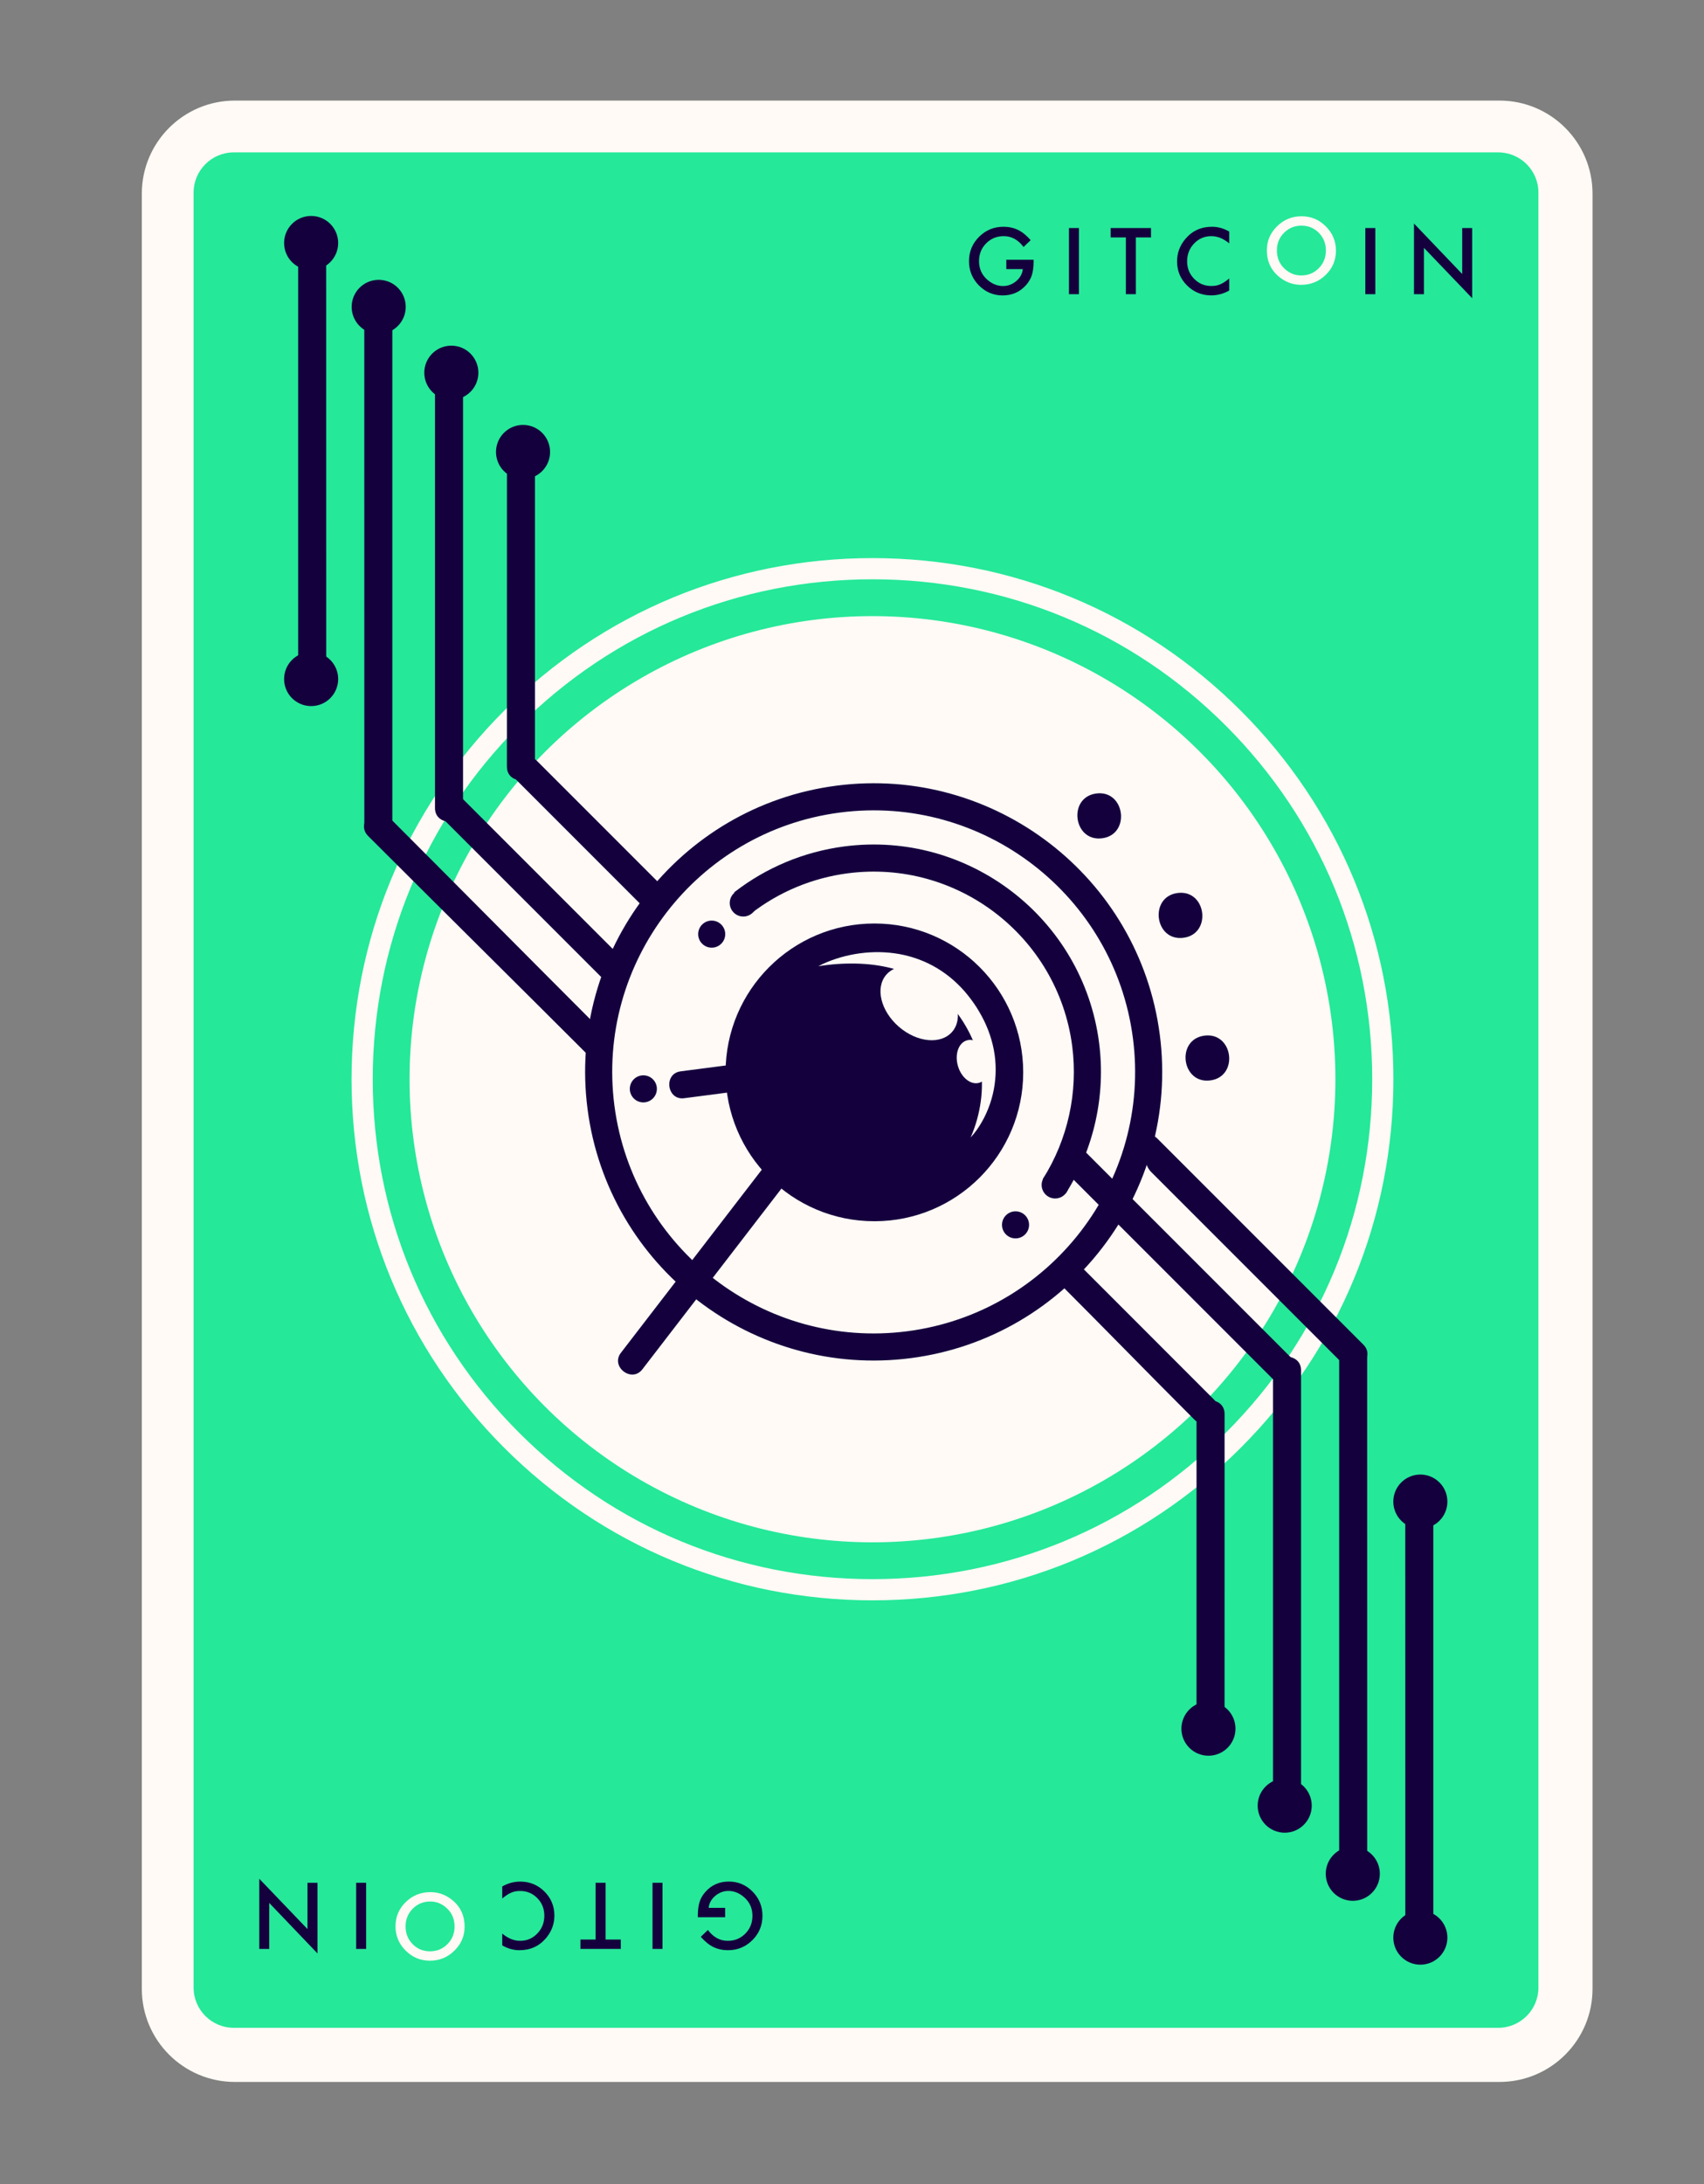 <?xml version="1.0" encoding="utf-8"?>
<!-- Generator: Adobe Illustrator 23.0.1, SVG Export Plug-In . SVG Version: 6.00 Build 0)  -->
<svg version="1.1" xmlns="http://www.w3.org/2000/svg" xmlns:xlink="http://www.w3.org/1999/xlink" x="0px" y="0px"
	 viewBox="0 0 965.222 1236.768" style="enable-background:new 0 0 965.222 1236.768;" xml:space="preserve">
<rect x="0" y="0" width="965.222" height="1236.768" fill="#808080" stroke="none"/>
<style type="text/css">
	.Drop_x0020_Shadow{fill:none;}
	.Round_x0020_Corners_x0020_2_x0020_pt{fill:#FFFFFF;stroke:#231F20;stroke-miterlimit:10;}
	.Live_x0020_Reflect_x0020_X{fill:none;}
	.Bevel_x0020_Soft{fill:url(#SVGID_1_);}
	.Dusk{fill:#FFFFFF;}
	.Foliage_GS{fill:#FFDD00;}
	.Pompadour_GS{fill-rule:evenodd;clip-rule:evenodd;fill:#44ADE2;}
	.st0{fill:none;stroke:#562732;stroke-width:6;stroke-miterlimit:10;}
	.st1{fill:#FFFAF5;}
	.st2{fill:#25E899;}
	.st3{fill:none;stroke:#FFFAF5;stroke-width:12;stroke-miterlimit:10;}
	.st4{fill:#15003E;}
</style>
<linearGradient id="SVGID_1_" gradientUnits="userSpaceOnUse" x1="-116.156" y1="-106.056" x2="-115.449" y2="-105.349">
	<stop  offset="0" style="stop-color:#DEDFE3"/>
	<stop  offset="0.178" style="stop-color:#DADBDF"/>
	<stop  offset="0.361" style="stop-color:#CECFD3"/>
	<stop  offset="0.546" style="stop-color:#B9BCBF"/>
	<stop  offset="0.732" style="stop-color:#9CA0A2"/>
	<stop  offset="0.918" style="stop-color:#787D7E"/>
	<stop  offset="1" style="stop-color:#656B6C"/>
</linearGradient>
<g id="Layer_4">
</g>
<g id="Layer_2">
</g>
<g id="Layer_1">
</g>
<g id="Layer_3">
	<g>
		<path class="st0" d="M133.075,1148.861c-12.543,0-22.748-10.204-22.748-22.747V109.697
			c0-12.543,10.205-22.748,22.748-22.748h716.263c12.543,0,22.747,10.205,22.747,22.748v1016.417
			c0,12.543-10.204,22.747-22.747,22.747H133.075z"/>
		<path class="st1" d="M849.337,1178.861H133.075c-29.132,0-52.748-23.616-52.748-52.748V109.697
			c0-29.132,23.616-52.748,52.748-52.748h716.263c29.132,0,52.748,23.616,52.748,52.748v1016.416
			C902.085,1155.245,878.469,1178.861,849.337,1178.861z"/>
		<path class="st2" d="M132.415,1148.2c-12.543,0-22.748-10.204-22.748-22.747V109.037
			c0-12.543,10.205-22.748,22.748-22.748h716.263c12.543,0,22.747,10.205,22.747,22.748v1016.417
			c0,12.543-10.204,22.747-22.747,22.747H132.415z"/>
	</g>
	<path class="st3" d="M494.212,900.158c-77.214,0-149.807-30.069-204.406-84.668
		c-54.598-54.599-84.668-127.191-84.668-204.406c0-77.214,30.069-149.807,84.668-204.406
		c54.598-54.598,127.191-84.668,204.406-84.668s149.806,30.069,204.406,84.668
		c54.598,54.599,84.668,127.191,84.668,204.406c0,77.215-30.069,149.807-84.668,204.406
		C644.019,870.089,571.427,900.158,494.212,900.158z"/>
	<circle class="st1" cx="494.212" cy="611.085" r="262.222"/>
	<g>
		<g>
			<path class="st4" d="M515.97,769.007c-89.365,11.628-171.525-51.614-183.153-140.979
				c-11.628-89.365,51.611-171.527,140.976-183.156
				c89.365-11.628,171.53,51.613,183.158,140.978
				C668.58,675.216,605.335,757.379,515.97,769.007z M475.773,460.087
				c-80.975,10.537-138.278,84.986-127.741,165.961
				c10.537,80.975,84.984,138.281,165.959,127.744
				c80.975-10.537,138.283-84.987,127.746-165.962
				C631.2,506.855,556.748,449.55,475.773,460.087z"/>
		</g>
		<g>
			<path class="st4" d="M603.708,675.742l-12.964-8.205c14.111-22.302,20.008-49.02,16.597-75.231
				c-8.069-62.007-65.08-105.89-127.092-97.821c-20.063,2.611-39.054,10.519-54.928,22.871
				l-9.423-12.111c18.028-14.031,39.599-23.012,62.371-25.975
				c70.402-9.161,135.126,40.659,144.286,111.055
				C626.427,620.084,619.733,650.419,603.708,675.742z"/>
		</g>
		<g>
			<circle class="st4" cx="495.293" cy="607.205" r="84.295"/>
		</g>
		<g>
			<g>
				<path class="st4" d="M363.859,775.36c37.402-48.592,74.805-97.185,112.207-145.777
					c6.03-7.834-6.125-17.196-12.158-9.358c-37.402,48.592-74.805,97.185-112.207,145.777
					C345.67,773.836,357.826,783.198,363.859,775.36L363.859,775.36z"/>
			</g>
		</g>
		<g>
			<g>
				<path class="st4" d="M430.522,600.776c-14.994,1.951-29.988,3.902-44.982,5.853
					c-9.79,1.274-7.826,16.49,1.98,15.214c14.994-1.951,29.988-3.902,44.982-5.853
					C442.291,614.717,440.328,599.5,430.522,600.776L430.522,600.776z"/>
			</g>
		</g>
		<g>
			<g>
				<path class="st4" d="M624.292,474.656c16.316-2.123,13.044-27.484-3.3-25.357
					C604.676,451.421,607.948,476.782,624.292,474.656L624.292,474.656z"/>
			</g>
		</g>
		<g>
			<g>
				<path class="st4" d="M670.341,531.002c16.316-2.123,13.044-27.484-3.3-25.357
					C650.725,507.768,653.998,533.129,670.341,531.002L670.341,531.002z"/>
			</g>
		</g>
		<g>
			<g>
				<path class="st4" d="M685.559,611.764c16.316-2.123,13.044-27.484-3.3-25.357
					C665.943,588.53,669.216,613.891,685.559,611.764L685.559,611.764z"/>
			</g>
		</g>
		<g>
			<circle class="st4" cx="597.696" cy="670.952" r="7.665"/>
		</g>
		<g>
			<circle class="st4" cx="575.242" cy="693.55" r="7.665"/>
		</g>
		<g>
			<circle class="st4" cx="364.421" cy="616.546" r="7.665"/>
		</g>
		<g>
			<circle class="st4" cx="403.137" cy="528.934" r="7.665"/>
		</g>
		<g>
			<circle class="st4" cx="421.024" cy="511.303" r="7.665"/>
		</g>
		<circle class="st4" cx="495.293" cy="607.205" r="33.007"/>
	</g>
	<g>
		<g>
			<path class="st4" d="M811.904,850.84c-0,4.264,0,8.573,0,12.837
				c-0,80.927-0.022,161.832,0,242.737l-15.867-15.867c0-75.855,0-151.756-0.022-227.589
				v-12.119C796.015,840.606,811.904,840.606,811.904,850.84z"/>
		</g>
		<g>
			<path class="st4" d="M774.425,767.129c-0,0.314,0,0.628,0,0.942
				c0,100.273,0,200.59,0.022,300.886l-15.889-15.889c0-94.303,0.022-188.629,0-282.954
				c-0-0.987-0-2.02-0-3.007C758.559,756.873,774.425,756.895,774.425,767.129z"
				/>
		</g>
		<g>
			<path class="st4" d="M731.044,768.453c3.187,0.718,5.925,3.187,5.925,7.451
				c-0.022,85.169-0.022,170.405,0,255.574l-15.889-15.889
				c0.022-78.212,0.022-156.446,0-234.658c-0-1.661,0-3.366-0-5.027
				C721.08,769.935,726.511,767.421,731.044,768.453z"/>
		</g>
		<g>
			<path class="st4" d="M733.612,771.02c-39.372-39.372-78.744-78.744-118.115-118.115
				c-7.22-7.22-18.453,3.989-11.221,11.221c39.372,39.372,78.744,78.744,118.115,118.115
				C729.611,789.461,740.845,778.252,733.612,771.02L733.612,771.02z"/>
		</g>
		<g>
			<path class="st4" d="M772.252,761.36c-36.298-36.298-80.414-80.414-116.713-116.713
				c-7.22-7.22-10.635,11.807-3.403,19.039c36.298,36.298,72.596,72.596,108.895,108.895
				C768.251,779.801,779.485,768.592,772.252,761.36L772.252,761.36z"/>
		</g>
		<g>
			<path class="st4" d="M688.471,793.375c2.873,0.898,5.184,3.299,5.184,7.204
				c-0.022,52.403-0.022,135.138-0.022,187.563l-15.867-15.867
				c0-45.693,0-121.739,0-167.432c-0-1.436-0-2.828-0-4.264
				C677.766,794.25,683.848,791.849,688.471,793.375z"/>
		</g>
		<g>
			<path class="st4" d="M687.801,792.625c-27.711-27.712-51.062-51.095-78.773-78.807
				c-7.22-7.22-16.367,5.404-9.135,12.636c27.711,27.712,48.976,49.68,76.687,77.392
				C683.8,811.066,695.033,799.857,687.801,792.625L687.801,792.625z"/>
		</g>
		<circle class="st4" cx="804.55" cy="850.251" r="15.317"/>
		<circle class="st4" cx="804.55" cy="1097.142" r="15.317"/>
		<circle class="st4" cx="684.52" cy="978.824" r="15.317"/>
		<circle class="st4" cx="727.715" cy="1022.411" r="15.317"/>
		<circle class="st4" cx="766.283" cy="1060.979" r="15.317"/>
	</g>
	<g>
		<g>
			<path class="st4" d="M168.888,383.903c0-4.264,0-8.573,0-12.837
				c0-80.927,0.022-161.832,0-242.737l15.867,15.867c0,75.855,0,151.756,0.022,227.589
				v12.119C184.777,394.137,168.888,394.137,168.888,383.903z"/>
		</g>
		<g>
			<path class="st4" d="M206.367,467.613c0-0.314,0-0.628,0-0.942
				c0-100.273,0-200.59-0.022-300.886l15.889,15.889c0,94.303-0.022,188.629-0,282.954
				c0,0.987,0,2.02,0,3.007C222.233,477.869,206.367,477.847,206.367,467.613z"/>
		</g>
		<g>
			<path class="st4" d="M252.326,465c-3.187-0.718-5.925-3.187-5.925-7.451
				c0.022-85.169,0.022-170.405,0-255.574l15.889,15.889
				c-0.022,78.212-0.022,156.446-0,234.658c0,1.661,0,3.366,0,5.027
				C262.291,463.519,256.86,466.032,252.326,465z"/>
		</g>
		<g>
			<path class="st4" d="M351.461,559.237c1.656-3.916,3.775-7.614,5.528-11.486
				c-0.424-0.763-0.957-1.486-1.615-2.144c-39.372-39.372-55.022-55.022-94.394-94.394
				c-7.22-7.22-18.454,3.989-11.221,11.221l98.021,98.021
				c0.865,0.866,1.736,1.407,2.586,1.689C350.693,561.162,351.057,560.191,351.461,559.237z"/>
		</g>
		<g>
			<path class="st4" d="M208.54,473.383c36.298,36.298,88.9,88.374,125.198,124.673
				c7.22,7.22,10.866-10.633,3.634-17.865c-36.298-36.298-81.312-81.731-117.611-118.029
				C212.541,454.941,201.307,466.151,208.54,473.383L208.54,473.383z"/>
		</g>
		<g>
			<path class="st4" d="M292.321,441.367c-2.873-0.898-5.184-3.299-5.184-7.204
				c0.022-52.403,0.022-135.138,0.022-187.563l15.867,15.867c0,45.693,0,121.739-0,167.432
				c0,1.436,0,2.828,0,4.264C303.026,440.492,296.944,442.893,292.321,441.367z"/>
		</g>
		<g>
			<path class="st4" d="M292.991,442.118c27.712,27.712,44.475,44.475,72.187,72.187
				c7.22,7.22,18.065-4.378,10.833-11.61c-27.712-27.712-44.087-44.087-71.798-71.798
				C296.992,423.676,285.759,434.885,292.991,442.118L292.991,442.118z"/>
		</g>
		<circle class="st4" cx="176.242" cy="384.491" r="15.317"/>
		<circle class="st4" cx="176.242" cy="137.6" r="15.317"/>
		<circle class="st4" cx="296.272" cy="255.919" r="15.317"/>
		<circle class="st4" cx="255.656" cy="211.043" r="15.317"/>
		<circle class="st4" cx="214.509" cy="173.764" r="15.317"/>
	</g>
	<path class="st1" d="M463.559,547.113c3.171-1.76,6.572-3.089,10.037-4.231
		c3.468-1.156,7.043-2.007,10.676-2.651c7.267-1.254,14.816-1.484,22.329-0.462
		c7.506,1.01,14.955,3.375,21.766,7.049c3.406,1.834,6.63,4.012,9.649,6.43
		c3.004,2.439,5.786,5.134,8.327,8.015c2.514,2.913,4.796,5.978,6.856,9.165
		c2.024,3.222,3.877,6.578,5.41,10.093c3.072,7.019,4.981,14.622,5.327,22.268
		c0.366,7.642-0.747,15.268-3.174,22.313c-1.223,3.521-2.722,6.917-4.559,10.102
		c-1.829,3.18-3.885,6.228-6.39,8.855c2.91-6.593,4.753-13.418,5.714-20.229
		c0.953-6.809,0.919-13.612-0.175-20.161c-1.082-6.553-3.2-12.843-6.178-18.734
		c-1.504-2.938-3.159-5.81-5.046-8.551c-1.87-2.763-3.875-5.417-6.056-7.872
		c-2.142-2.498-4.484-4.795-6.976-6.901c-2.46-2.149-5.131-4.029-7.907-5.75
		c-5.569-3.421-11.725-5.939-18.222-7.613c-6.499-1.681-13.328-2.492-20.275-2.641
		C477.737,545.468,470.674,545.942,463.559,547.113z"/>
	
		<ellipse transform="matrix(0.654 -0.756 0.756 0.654 -249.471 590.443)" class="st1" cx="520.961" cy="568.038" rx="17.591" ry="24.696"/>
	
		<ellipse transform="matrix(0.961 -0.277 0.277 0.961 -144.899 176.103)" class="st1" cx="551.06" cy="601.08" rx="8.912" ry="12.511"/>
	<g>
		<g>
			<path class="st4" d="M570.012,147.075h15.473v1.237c0,2.813-0.331,5.303-0.994,7.47
				c-0.647,2.005-1.738,3.881-3.274,5.627c-3.476,3.913-7.898,5.869-13.266,5.869
				c-5.239,0-9.726-1.891-13.46-5.675c-3.736-3.8-5.603-8.359-5.603-13.679
				c0-5.433,1.9-10.041,5.7-13.825c3.799-3.799,8.423-5.699,13.873-5.699
				c2.926,0,5.658,0.596,8.197,1.786c2.425,1.192,4.81,3.127,7.155,5.805l-4.026,3.856
				c-3.072-4.091-6.815-6.136-11.229-6.136c-3.962,0-7.284,1.367-9.968,4.099
				c-2.684,2.684-4.026,6.047-4.026,10.089c0,4.172,1.495,7.608,4.487,10.308
				c2.797,2.506,5.829,3.759,9.095,3.759c2.781,0,5.279-0.935,7.495-2.806
				c2.215-1.887,3.452-4.145,3.71-6.774h-9.337V147.075z"/>
			<path class="st4" d="M611.157,129.127v37.447h-5.651v-37.447H611.157z"/>
			<path class="st4" d="M643.401,134.439v32.135h-5.651v-32.135h-8.61v-5.312h22.846v5.312H643.401z
				"/>
			<path class="st4" d="M696.284,131.128v6.682c-3.266-2.733-6.645-4.099-10.138-4.099
				c-3.848,0-7.09,1.383-9.725,4.148c-2.652,2.749-3.978,6.112-3.978,10.089
				c0,3.929,1.325,7.244,3.978,9.944c2.651,2.7,5.901,4.05,9.749,4.05
				c1.989,0,3.679-0.323,5.069-0.97c0.776-0.323,1.58-0.759,2.413-1.309
				c0.832-0.55,1.71-1.213,2.631-1.989v6.827c-3.234,1.835-6.629,2.753-10.186,2.753
				c-5.352,0-9.92-1.867-13.703-5.603c-3.767-3.767-5.651-8.31-5.651-13.63
				c0-4.77,1.576-9.022,4.73-12.758c3.881-4.575,8.901-6.863,15.061-6.863
				C689.898,128.4,693.148,129.309,696.284,131.128z"/>
			<path class="st1" d="M717.596,141.714c0-5.27,1.932-9.798,5.797-13.582
				c3.848-3.783,8.472-5.675,13.873-5.675c5.336,0,9.911,1.908,13.727,5.724
				c3.833,3.816,5.748,8.399,5.748,13.751c0,5.384-1.924,9.952-5.772,13.703
				c-3.864,3.767-8.529,5.651-13.994,5.651c-4.835,0-9.176-1.673-13.024-5.021
				C719.714,152.564,717.596,147.713,717.596,141.714z M723.296,141.775
				c0,4.136,1.39,7.536,4.172,10.202c2.764,2.665,5.958,3.998,9.58,3.998
				c3.929,0,7.244-1.357,9.944-4.071c2.7-2.746,4.051-6.09,4.051-10.032
				c0-3.99-1.334-7.334-4.002-10.032c-2.652-2.714-5.934-4.071-9.847-4.071
				c-3.897,0-7.187,1.357-9.871,4.071C724.638,134.522,723.296,137.833,723.296,141.775z"/>
			<path class="st4" d="M779.036,129.127v37.447h-5.651v-37.447H779.036z"/>
			<path class="st4" d="M800.947,166.574v-39.993l27.31,28.57v-26.023h5.651v39.727l-27.309-28.497
				v26.217H800.947z"/>
		</g>
	</g>
	<g>
		<g>
			<path class="st4" d="M410.764,1085.588h-15.473v-1.237c0-2.813,0.331-5.303,0.994-7.47
				c0.647-2.005,1.738-3.88,3.274-5.627c3.476-3.913,7.898-5.869,13.266-5.869
				c5.239,0,9.726,1.891,13.46,5.675c3.736,3.8,5.603,8.359,5.603,13.679
				c0,5.433-1.9,10.042-5.7,13.825c-3.799,3.799-8.423,5.699-13.873,5.699
				c-2.926,0-5.658-0.596-8.197-1.786c-2.425-1.192-4.811-3.127-7.155-5.805l4.026-3.856
				c3.072,4.091,6.815,6.136,11.229,6.136c3.962,0,7.284-1.367,9.968-4.099
				c2.684-2.684,4.026-6.047,4.026-10.089c0-4.172-1.495-7.608-4.487-10.308
				c-2.797-2.506-5.829-3.759-9.095-3.759c-2.781,0-5.279,0.935-7.495,2.806
				c-2.215,1.887-3.452,4.145-3.71,6.774h9.337V1085.588z"/>
			<path class="st4" d="M369.619,1103.535v-37.447h5.651v37.447H369.619z"/>
			<path class="st4" d="M337.375,1098.223v-32.135h5.651v32.135h8.61v5.312h-22.846v-5.312H337.375z
				"/>
			<path class="st4" d="M284.491,1101.534v-6.682c3.266,2.733,6.645,4.099,10.138,4.099
				c3.848,0,7.09-1.383,9.725-4.148c2.652-2.749,3.978-6.112,3.978-10.089
				c0-3.929-1.325-7.244-3.978-9.944c-2.651-2.7-5.901-4.05-9.749-4.05
				c-1.989,0-3.679,0.323-5.069,0.97c-0.776,0.323-1.58,0.759-2.413,1.309
				c-0.832,0.55-1.71,1.213-2.631,1.989v-6.827c3.234-1.835,6.629-2.753,10.186-2.753
				c5.352,0,9.92,1.867,13.703,5.603c3.767,3.767,5.651,8.31,5.651,13.63
				c0,4.77-1.576,9.022-4.73,12.758c-3.88,4.575-8.901,6.863-15.061,6.863
				C290.878,1104.263,287.628,1103.353,284.491,1101.534z"/>
			<path class="st1" d="M263.179,1090.949c0,5.271-1.932,9.798-5.797,13.582
				c-3.848,3.784-8.472,5.675-13.873,5.675c-5.336,0-9.911-1.908-13.727-5.724
				c-3.833-3.816-5.748-8.399-5.748-13.751c0-5.384,1.924-9.952,5.772-13.703
				c3.864-3.767,8.529-5.651,13.994-5.651c4.835,0,9.176,1.673,13.024,5.021
				C261.061,1080.099,263.179,1084.949,263.179,1090.949z M257.48,1090.888
				c0-4.136-1.39-7.536-4.172-10.202c-2.764-2.665-5.958-3.998-9.58-3.998
				c-3.929,0-7.244,1.357-9.944,4.071c-2.7,2.746-4.051,6.09-4.051,10.032
				c0,3.99,1.334,7.334,4.002,10.032c2.652,2.714,5.934,4.071,9.847,4.071
				c3.897,0,7.187-1.357,9.871-4.071C256.138,1098.141,257.48,1094.829,257.48,1090.888z"/>
			<path class="st4" d="M201.74,1103.535v-37.447h5.651v37.447H201.74z"/>
			<path class="st4" d="M179.828,1066.088v39.993l-27.31-28.57v26.023h-5.651v-39.727
				l27.309,28.497v-26.217H179.828z"/>
		</g>
	</g>
</g>
</svg>
